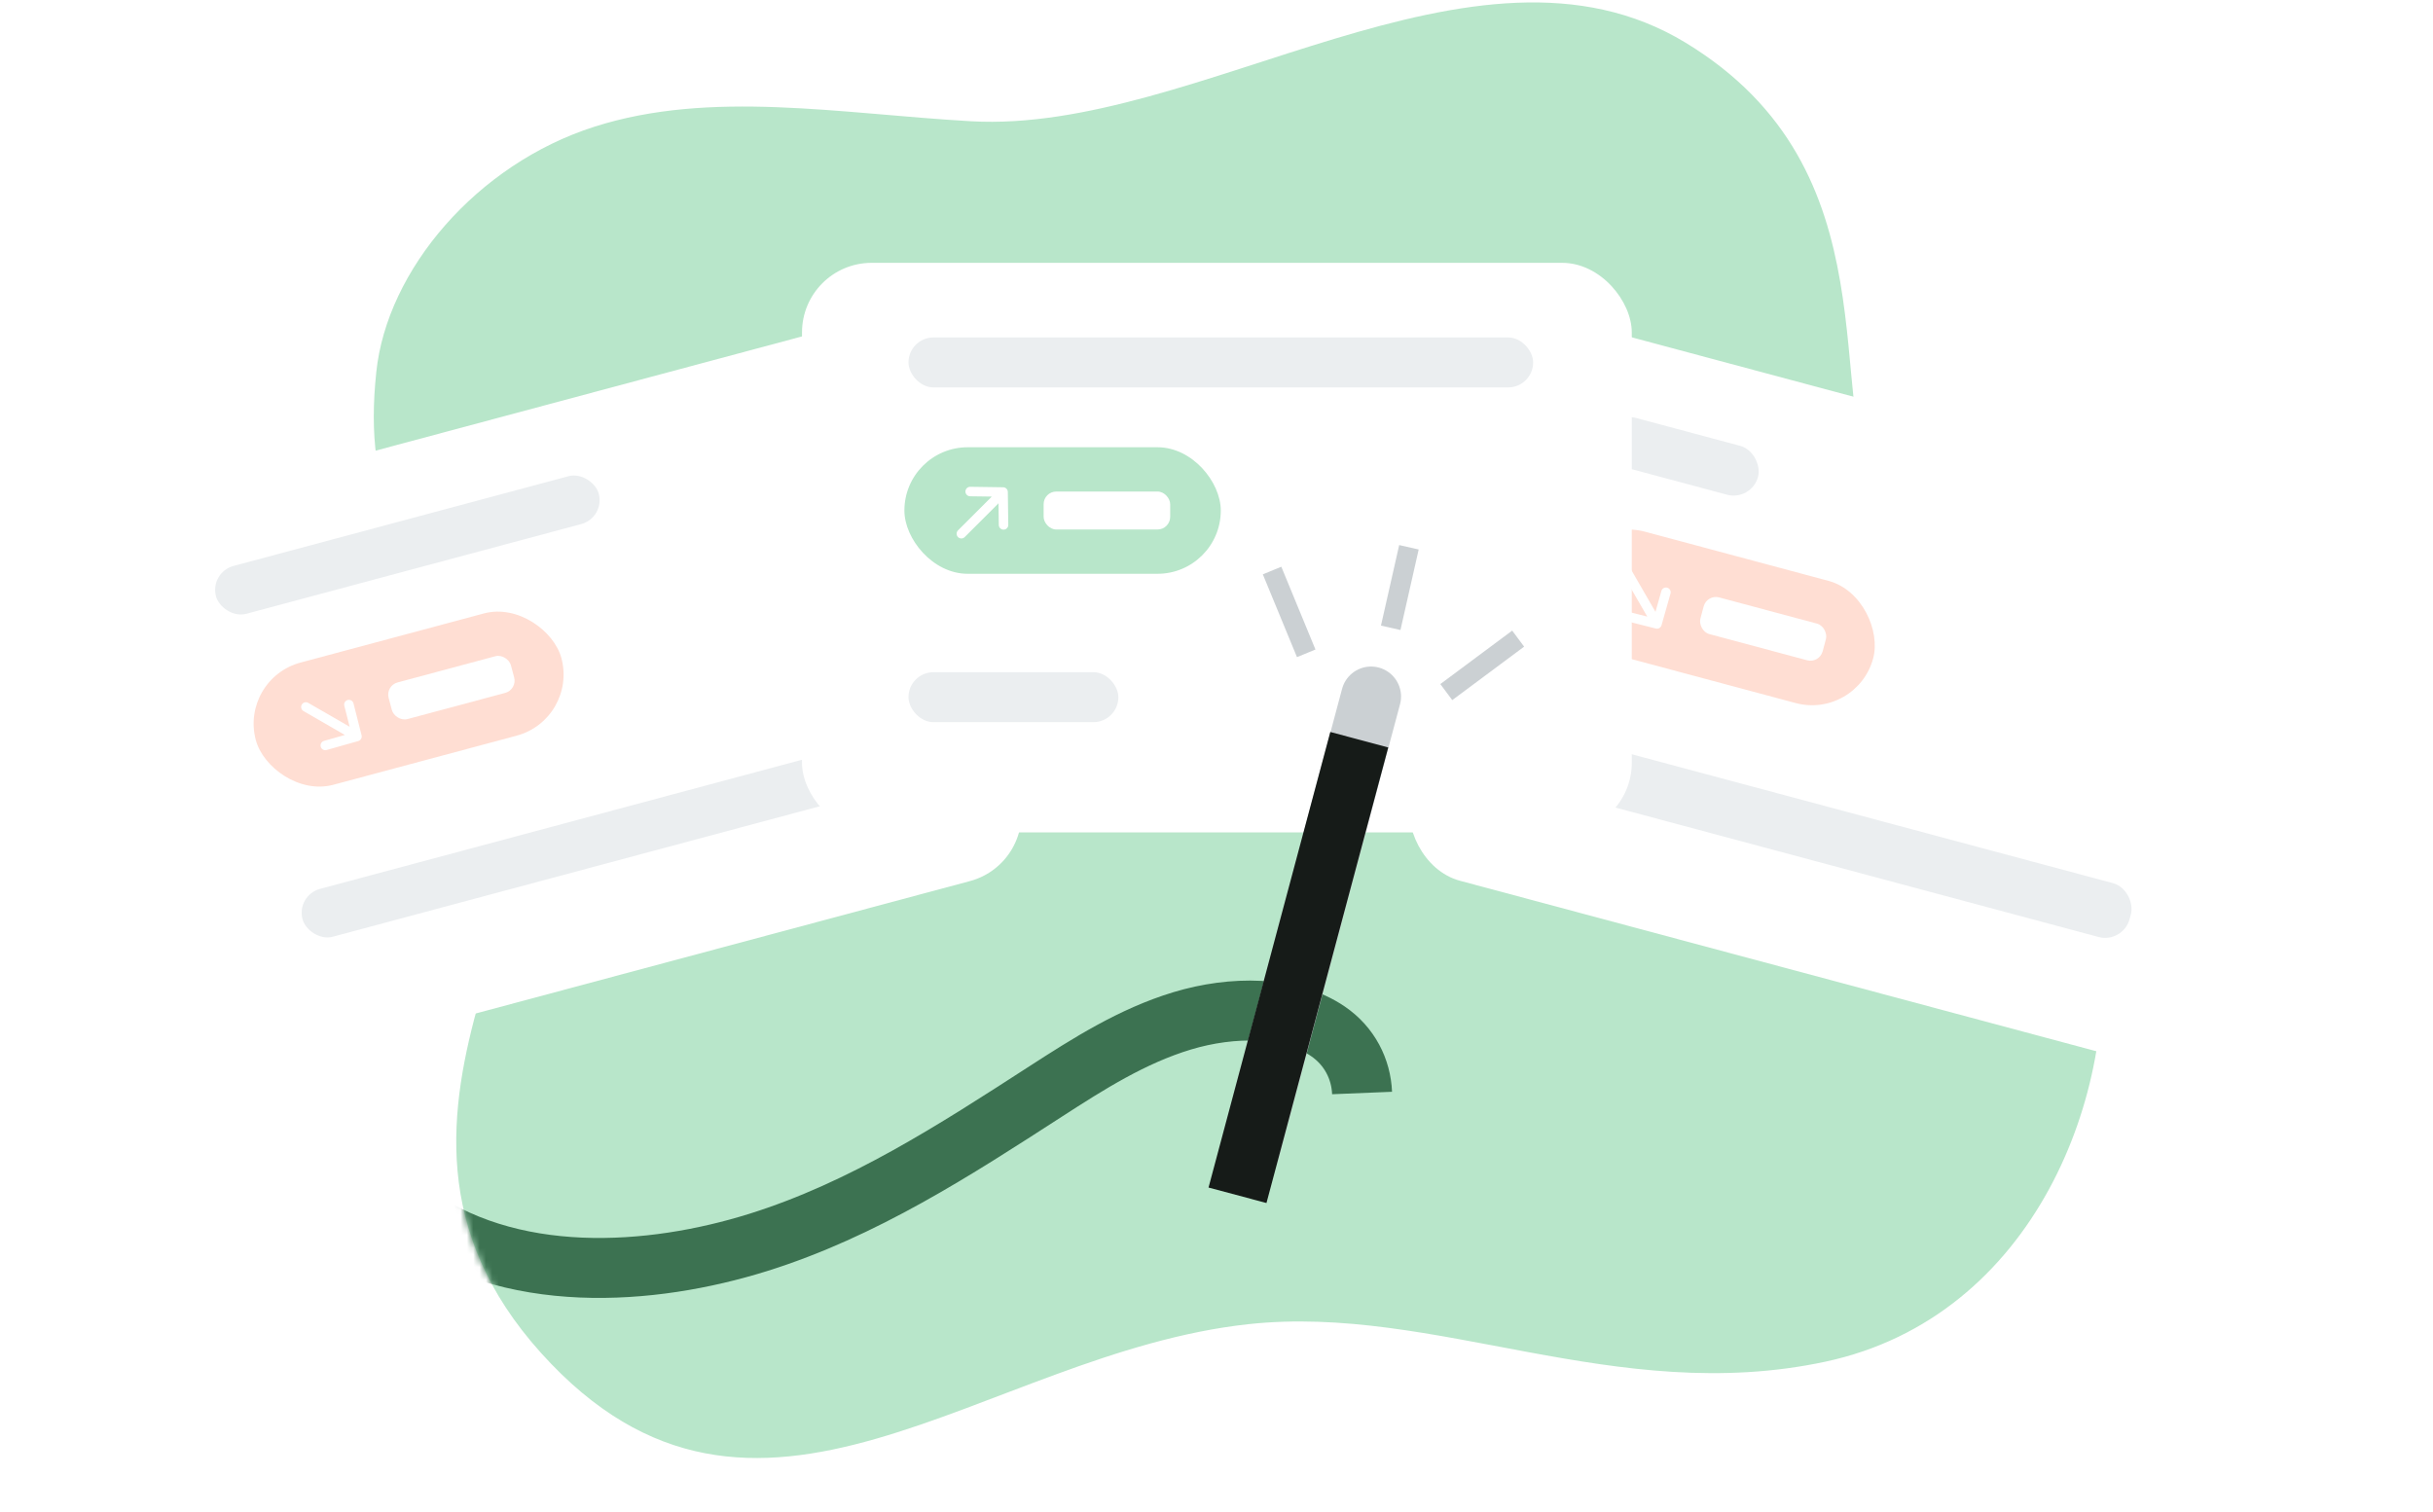 <svg width="383" height="238" viewBox="0 0 383 238" fill="none" xmlns="http://www.w3.org/2000/svg">
<path d="M59.238 58.571C57.102 78.749 63.51 87.669 79.718 111.787C95.927 135.905 50.626 174.701 85.193 213.055C119.02 250.587 154.612 213.064 196.507 208.5C225.95 205.292 254.326 221.48 287.367 214.4C320.407 207.32 333.752 171.801 330.52 146.341C324.93 102.3 304.28 97.234 295.627 79.88C286.973 62.526 298.529 26.883 265.34 6.72C232.15 -13.443 188.63 21.139 152.837 19.09C132.186 17.908 111.905 14.095 93.573 19.95C75.043 25.867 60.911 42.521 59.238 58.571Z" fill="#B8E6CA"/>
<g filter="url(#filter0_d_2200_11981)">
<rect x="242.455" y="45.266" width="130.621" height="89.651" rx="10.957" transform="rotate(15 242.455 45.266)" fill="white"/>
</g>
<rect x="253.726" y="64.785" width="24.903" height="7.969" rx="3.985" transform="rotate(15 253.726 64.785)" fill="#EBEEF0"/>
<rect x="249.342" y="81.144" width="49.806" height="19.923" rx="9.961" transform="rotate(15 249.342 81.144)" fill="#FFDED3"/>
<rect x="240.436" y="114.357" width="99.428" height="8.773" rx="3.985" transform="rotate(15 240.436 114.357)" fill="#EBEEF0"/>
<path d="M256.195 90.198L260.839 98.242M260.839 98.242L262.251 93.256M260.839 98.242L255.816 96.972" stroke="white" stroke-width="1.494" stroke-linecap="round" stroke-linejoin="round"/>
<rect x="268.706" y="93.551" width="19.923" height="5.977" rx="1.992" transform="rotate(15 268.706 93.551)" fill="white"/>
<g filter="url(#filter1_d_2200_11981)">
<rect x="13.887" y="79.094" width="130.621" height="89.68" rx="10.957" transform="rotate(-15 13.887 79.094)" fill="white"/>
</g>
<rect x="32.989" y="90.122" width="62.386" height="7.798" rx="3.899" transform="rotate(-15 32.989 90.122)" fill="#EBEEF0"/>
<rect x="37.691" y="106.902" width="49.806" height="19.923" rx="9.961" transform="rotate(-15 37.691 106.902)" fill="#FFDED3"/>
<rect x="46.612" y="140.967" width="99.428" height="7.798" rx="3.899" transform="rotate(-15 46.612 140.967)" fill="#EBEEF0"/>
<path d="M48.152 111.318L56.196 115.963M56.196 115.963L54.925 110.939M56.196 115.963L51.21 117.374" stroke="white" stroke-width="1.494" stroke-linecap="round" stroke-linejoin="round"/>
<rect x="60.663" y="107.966" width="19.923" height="5.977" rx="1.992" transform="rotate(-15 60.663 107.966)" fill="white"/>
<g filter="url(#filter2_d_2200_11981)">
<rect x="126.251" y="37.4" width="130.621" height="89.68" rx="10.957" fill="white"/>
</g>
<rect x="143.013" y="53.134" width="98.333" height="7.867" rx="3.933" fill="#EBEEF0"/>
<rect x="142.369" y="70.423" width="49.806" height="19.923" rx="9.961" fill="#B8E6CA"/>
<rect x="143.013" y="105.84" width="33.04" height="7.867" rx="3.933" fill="#EBEEF0"/>
<path d="M151.336 84.036L157.904 77.469M157.904 77.469L152.722 77.395M157.904 77.469L157.977 82.65" stroke="white" stroke-width="1.494" stroke-linecap="round" stroke-linejoin="round"/>
<rect x="164.287" y="77.395" width="19.923" height="5.977" rx="1.992" fill="white"/>
<mask id="mask0_2200_11981" style="mask-type:alpha" maskUnits="userSpaceOnUse" x="58" y="0" width="273" height="230">
<path d="M59.237 58.571C57.102 78.749 63.509 87.669 79.717 111.787C95.926 135.905 50.626 174.701 85.192 213.055C119.019 250.587 154.611 213.064 196.506 208.5C225.95 205.292 254.326 221.48 287.366 214.4C320.406 207.32 333.751 171.801 330.519 146.341C324.929 102.3 304.279 97.234 295.626 79.88C286.972 62.526 298.528 26.883 265.339 6.72C232.149 -13.443 188.629 21.139 152.836 19.09C132.185 17.908 111.904 14.095 93.572 19.95C75.042 25.867 60.91 42.521 59.237 58.571Z" fill="#B8E6CA"/>
</mask>
<g mask="url(#mask0_2200_11981)">
<path d="M227.674 108.973L238.986 100.555" stroke="#CBD0D3" stroke-width="3.147" stroke-miterlimit="10"/>
<path d="M218.925 98.852L221.793 86.172" stroke="#CBD0D3" stroke-width="3.147" stroke-miterlimit="10"/>
<path d="M205.623 102.87L200.248 89.833" stroke="#CBD0D3" stroke-width="3.147" stroke-miterlimit="10"/>
<path d="M63.953 190.487C80.08 202.68 102.669 200.836 119.288 195.649C135.906 190.462 150.395 181.039 164.602 171.858C171.319 167.521 178.219 163.12 186.098 160.739C193.976 158.358 203.155 158.349 209.056 162.397C212.448 164.725 214.261 168.32 214.416 172.099" stroke="#3C7251" stroke-width="9.44" stroke-linejoin="round"/>
<path d="M215.831 109.67L196.662 181.4" stroke="#CBD0D3" stroke-width="9.44" stroke-miterlimit="10" stroke-linecap="round"/>
<path d="M213.975 116.472L194.806 188.203" stroke="#161B18" stroke-width="9.44" stroke-miterlimit="10"/>
</g>
<defs>
<filter id="filter0_d_2200_11981" x="205.773" y="35.772" width="176.33" height="147.36" filterUnits="userSpaceOnUse" color-interpolation-filters="sRGB">
<feFlood flood-opacity="0" result="BackgroundImageFix"/>
<feColorMatrix in="SourceAlpha" type="matrix" values="0 0 0 0 0 0 0 0 0 0 0 0 0 0 0 0 0 0 127 0" result="hardAlpha"/>
<feOffset dy="3.985"/>
<feGaussianBlur stdDeviation="7.969"/>
<feComposite in2="hardAlpha" operator="out"/>
<feColorMatrix type="matrix" values="0 0 0 0 0 0 0 0 0 0 0 0 0 0 0 0 0 0 0.15 0"/>
<feBlend mode="normal" in2="BackgroundImageFix" result="effect1_dropShadow_2200_11981"/>
<feBlend mode="normal" in="SourceGraphic" in2="effect1_dropShadow_2200_11981" result="shape"/>
</filter>
<filter id="filter1_d_2200_11981" x="0.409" y="35.793" width="176.337" height="147.388" filterUnits="userSpaceOnUse" color-interpolation-filters="sRGB">
<feFlood flood-opacity="0" result="BackgroundImageFix"/>
<feColorMatrix in="SourceAlpha" type="matrix" values="0 0 0 0 0 0 0 0 0 0 0 0 0 0 0 0 0 0 127 0" result="hardAlpha"/>
<feOffset dy="3.985"/>
<feGaussianBlur stdDeviation="7.969"/>
<feComposite in2="hardAlpha" operator="out"/>
<feColorMatrix type="matrix" values="0 0 0 0 0 0 0 0 0 0 0 0 0 0 0 0 0 0 0.15 0"/>
<feBlend mode="normal" in2="BackgroundImageFix" result="effect1_dropShadow_2200_11981"/>
<feBlend mode="normal" in="SourceGraphic" in2="effect1_dropShadow_2200_11981" result="shape"/>
</filter>
<filter id="filter2_d_2200_11981" x="110.313" y="25.447" width="162.497" height="121.556" filterUnits="userSpaceOnUse" color-interpolation-filters="sRGB">
<feFlood flood-opacity="0" result="BackgroundImageFix"/>
<feColorMatrix in="SourceAlpha" type="matrix" values="0 0 0 0 0 0 0 0 0 0 0 0 0 0 0 0 0 0 127 0" result="hardAlpha"/>
<feOffset dy="3.985"/>
<feGaussianBlur stdDeviation="7.969"/>
<feComposite in2="hardAlpha" operator="out"/>
<feColorMatrix type="matrix" values="0 0 0 0 0 0 0 0 0 0 0 0 0 0 0 0 0 0 0.15 0"/>
<feBlend mode="normal" in2="BackgroundImageFix" result="effect1_dropShadow_2200_11981"/>
<feBlend mode="normal" in="SourceGraphic" in2="effect1_dropShadow_2200_11981" result="shape"/>
</filter>
</defs>
</svg>
